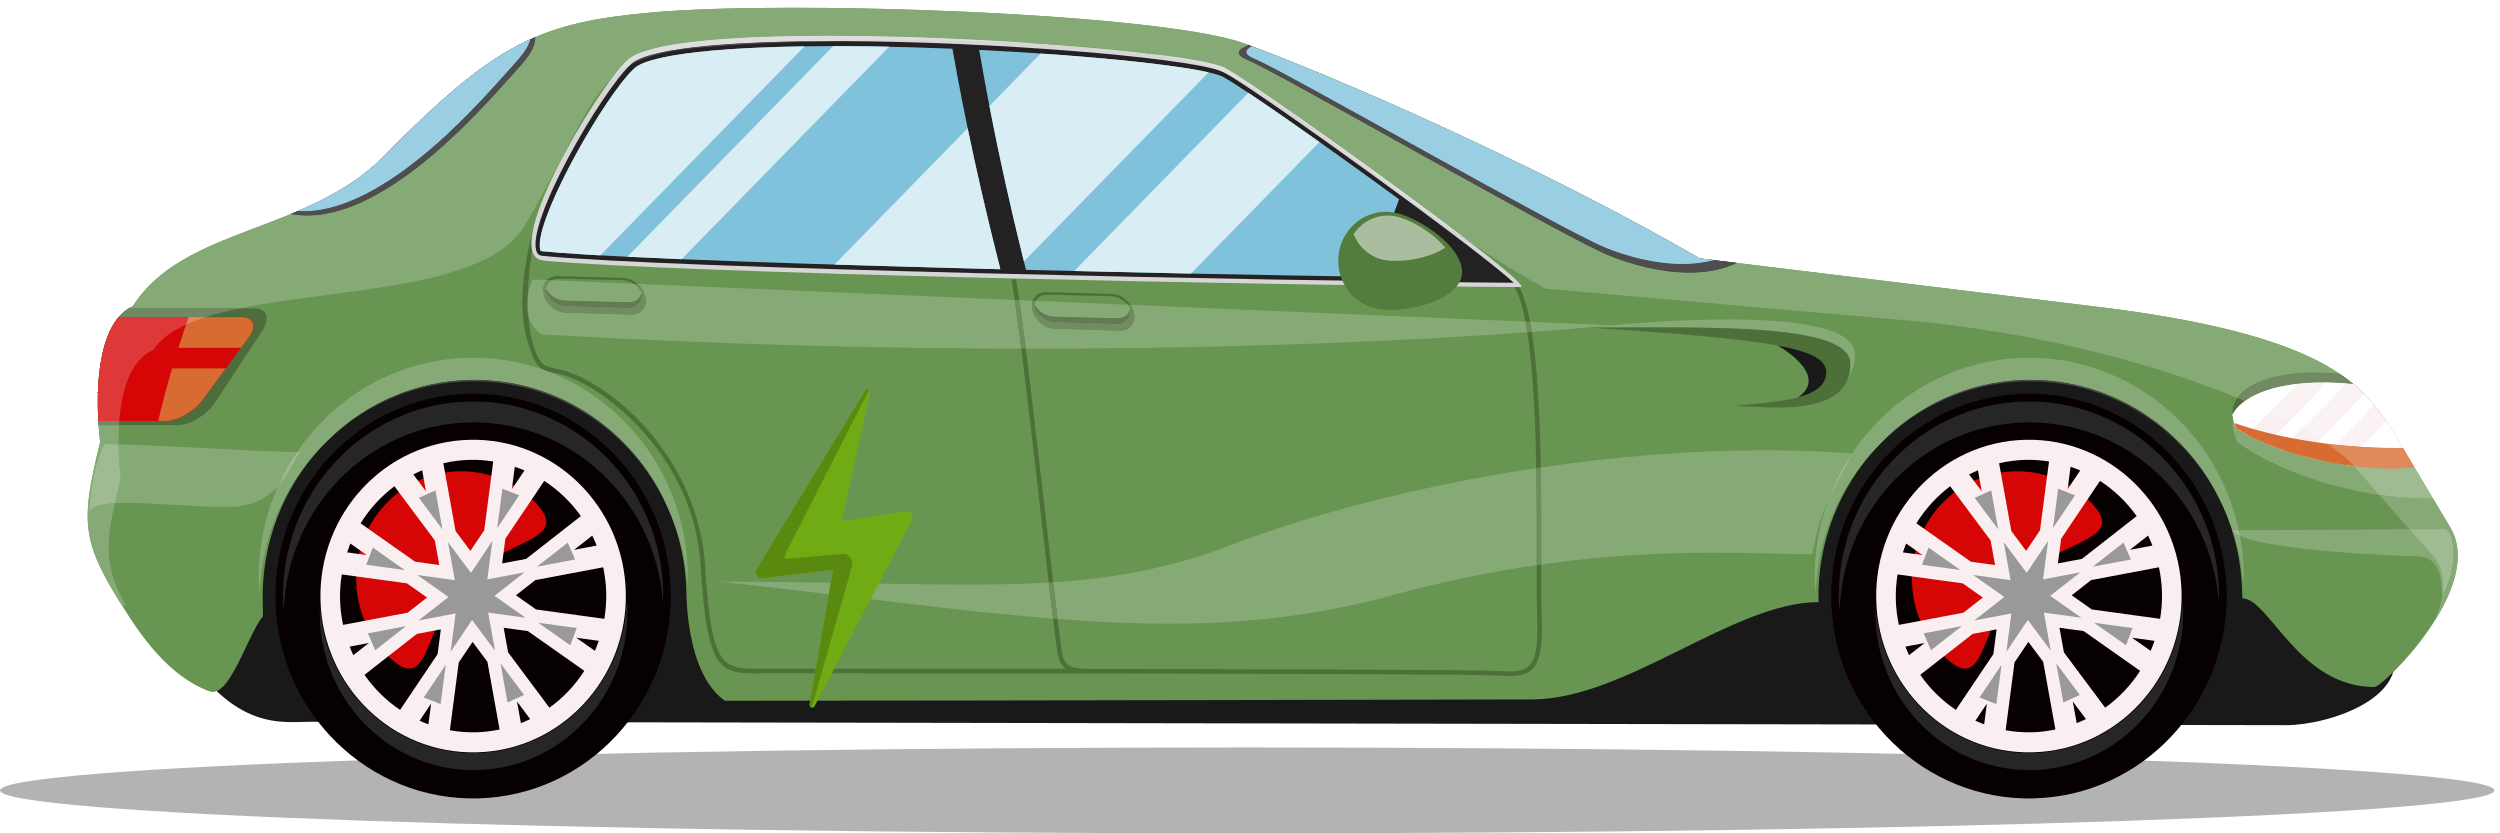 <svg width="159" height="53" viewBox="0 0 159 53" fill="none" xmlns="http://www.w3.org/2000/svg">
<path d="M158.64 50.269C158.64 51.777 123.128 53 79.321 53C35.513 53 0 51.777 0 50.269C0 48.762 35.513 47.539 79.321 47.539C123.128 47.539 158.64 48.762 158.64 50.269Z" fill="black" fill-opacity="0.3"/>
<path d="M151.892 40.505L148.966 28.612C147.294 26.319 145.693 22.822 130.649 20.999L106.94 17.985C99.066 13.204 87.406 7.527 79.313 4.351C74.317 2.391 51.557 1.546 43.071 2.349C36.294 2.991 33.621 4.26 26.823 11.469C22.161 16.414 14.602 15.964 11.514 21.021C8.58 22.44 9.52 29.67 9.52 29.67C8.282 34.946 8.336 36.044 11.351 40.879C14.893 46.558 17.859 45.904 19.835 45.904L145.42 46.121C148.09 46.121 153.956 44.276 151.892 40.505" fill="#191919"/>
<path d="M155.877 33.614L151.966 27.06C150.22 24.766 148.548 21.269 132.84 19.445L108.086 16.432C99.865 11.65 87.691 5.973 79.241 2.797C74.025 0.837 50.259 -0.008 41.4 0.796C34.325 1.439 31.533 2.707 24.436 9.916C19.567 14.862 11.675 14.41 8.452 19.467C5.389 20.887 6.37 28.118 6.37 28.118C5.078 33.392 5.133 34.492 8.281 39.325C10.131 42.165 11.83 43.422 13.323 43.967C14.819 44.514 16.108 38.942 17.139 38.942C17.139 38.942 19.975 44.568 44.605 44.568C62.813 44.568 95.938 44.484 97.43 44.484C103.405 44.484 110.234 38.296 115.654 38.296C121.701 38.296 134.961 38.057 142.616 38.057C144.323 38.057 146.177 43.694 151.013 43.694C151.568 43.694 158.031 37.384 155.877 33.614" fill="#689552"/>
<path d="M154.742 31.713L153.563 29.735L152.819 28.489L151.967 27.06L154.744 31.713C154.744 31.713 154.744 31.713 154.742 31.713" fill="white"/>
<path d="M151.313 31.475C147.775 30.952 144.479 29.677 142.305 28.129C142.191 27.881 142.104 27.634 142.05 27.387C142.015 27.226 141.996 27.068 141.988 26.913C142.011 26.87 142.034 26.826 142.059 26.784C142.104 26.942 142.168 27.098 142.25 27.256C142.271 27.27 142.293 27.282 142.314 27.296C144.114 28.406 146.812 29.302 149.705 29.648L151.313 31.475" fill="#86AA75"/>
<path d="M98.047 39.174C98.017 38.439 98.019 37.195 98.023 35.619C98.033 29.71 98.051 19.82 96.383 17.89L96.169 18.082C97.766 19.93 97.748 30.136 97.738 35.619C97.734 37.197 97.733 38.445 97.762 39.185C97.835 40.97 97.682 41.915 97.25 42.345C96.882 42.711 96.277 42.743 95.355 42.675C94.277 42.596 81.425 42.561 69.42 42.544V42.543C67.666 42.543 67.628 42.239 67.442 40.776L67.395 40.419C67.208 39.026 66.893 36.27 66.526 33.077C65.878 27.417 65.071 20.372 64.614 17.748L64.335 17.799C64.79 20.415 65.596 27.454 66.244 33.112C66.609 36.306 66.926 39.063 67.113 40.459L67.158 40.815C67.272 41.705 67.345 42.246 67.793 42.541C58.793 42.531 50.602 42.529 48.683 42.529L48.372 42.531C45.969 42.544 45.243 42.544 44.842 35.968C44.492 30.234 40.435 25.523 36.607 23.832C36.061 23.591 35.641 23.503 35.302 23.433C34.66 23.301 34.367 23.24 34.023 22.239C33.79 21.561 33.17 19.76 33.951 15.211L33.958 14.358C32.68 19.231 33.378 21.241 33.755 22.337C34.152 23.494 34.564 23.579 35.246 23.719C35.571 23.786 35.976 23.87 36.494 24.1C39.526 25.438 44.175 29.709 44.559 35.986C44.976 42.837 45.833 42.838 48.373 42.822L48.683 42.82C53.256 42.82 93.403 42.825 95.334 42.966C95.577 42.984 95.8 42.995 96.004 42.995C96.646 42.995 97.11 42.888 97.447 42.554C97.95 42.054 98.125 41.074 98.047 39.174Z" fill="#4C7038"/>
<path d="M39.923 3.806C37.884 5.692 31.623 16.281 34.573 16.573C42.337 17.342 81.194 18.166 96.715 18.259C97.859 18.266 80.551 5.795 77.959 4.343C75.325 2.865 43.139 0.831 39.923 3.806" fill="#D6D6D6"/>
<path d="M96.275 17.985C80.478 17.873 42.263 17.045 34.526 16.276C34.244 16.248 34.182 16.119 34.152 16.057C33.327 14.314 38.223 5.843 40.134 4.075C41.272 3.023 46.941 2.498 55.533 2.635C65.243 2.79 76.403 3.793 77.878 4.618C80.425 6.045 94.12 15.946 96.275 17.985Z" fill="#232122"/>
<path d="M63.623 17.123C54.812 16.901 39.209 16.451 34.477 15.977L34.386 15.961C33.755 14.388 38.402 6.138 40.344 4.346C41.429 3.344 47.182 2.823 55.585 2.954C57.173 2.979 58.849 3.028 60.574 3.098C61.367 7.611 62.372 12.216 63.623 17.123Z" fill="#80C2DC"/>
<path d="M87.073 17.602C80.368 17.501 72.64 17.346 65.253 17.163C64.022 12.252 63.041 7.659 62.277 3.175C70.019 3.557 76.743 4.306 77.797 4.894C79.282 5.723 84.678 9.526 88.981 12.676C88.327 14.472 87.702 16.086 87.073 17.602" fill="#80C2DC"/>
<path d="M34.052 2.361C31.182 3.587 28.522 5.766 24.437 9.916C22.723 11.657 20.636 12.729 18.509 13.606C24.214 14.692 31.181 6.273 32.751 4.571C33.712 3.53 34.03 3.005 34.052 2.361Z" fill="#232122"/>
<path d="M32.49 4.304C33.24 3.491 33.596 2.992 33.727 2.506C30.979 3.757 28.368 5.923 24.437 9.916C22.841 11.537 20.919 12.575 18.945 13.421C24.508 13.751 30.984 5.938 32.49 4.304Z" fill="#80C2DC"/>
<path d="M79.316 3.795C81.213 4.571 99.422 15.056 102.267 16.221C104.503 17.136 107.91 17.931 110.464 16.722L108.087 16.432C99.925 11.685 87.869 6.057 79.428 2.869C78.79 3.108 78.425 3.431 79.316 3.795" fill="#232122"/>
<path d="M108.99 16.542L108.086 16.432C99.984 11.72 88.046 6.14 79.615 2.94C79.195 3.168 79.069 3.444 79.791 3.736C81.638 4.479 99.369 14.648 102.139 15.762C104.001 16.512 106.693 17.154 108.99 16.542" fill="#80C2DC"/>
<path d="M29.848 24.164C37.289 23.976 43.471 29.997 43.655 37.615C43.664 38.045 43.656 45.15 48.02 45.15C36.845 45.403 20.02 44.329 16.811 44.329C16.811 43.068 16.721 38.842 16.709 38.296C16.525 30.68 22.408 24.352 29.848 24.164" fill="#191919"/>
<path d="M17.52 38.228C17.692 45.334 23.459 50.952 30.402 50.777C37.343 50.601 42.833 44.698 42.661 37.592C42.489 30.485 36.722 24.867 29.781 25.043C22.838 25.219 17.349 31.122 17.52 38.228" fill="#070000"/>
<path d="M24.728 41.762C27.401 44.367 26.935 39.687 29.479 36.951C32.023 34.216 36.613 34.459 33.939 31.856C31.267 29.253 27.038 29.36 24.495 32.095C21.952 34.832 22.055 39.159 24.728 41.762" fill="#D60606"/>
<path d="M23.182 42.919L26.511 40.317L28.037 40.027L27.831 41.603L25.446 45.15C24.564 44.557 23.794 43.801 23.182 42.919ZM27.247 46.065C27.056 45.996 26.871 45.919 26.687 45.837L27.419 44.749L27.247 46.065ZM30.3 46.573C29.723 46.588 29.159 46.543 28.612 46.444L29.177 42.133L30.056 40.825L30.998 42.088L31.776 46.396C31.297 46.495 30.806 46.561 30.3 46.573ZM33.72 45.735C33.526 45.829 33.329 45.913 33.129 45.991L32.88 44.61L33.72 45.735ZM34.942 45.01L32.316 41.489L32.034 39.927L33.572 40.137L37.163 42.666C36.574 43.584 35.821 44.379 34.942 45.01V45.01ZM36.943 32.824L33.462 35.546L31.936 35.834L32.141 34.26L34.614 30.585C35.522 31.173 36.313 31.934 36.943 32.824ZM32.741 29.687C32.949 29.758 33.156 29.832 33.357 29.92L32.553 31.114L32.741 29.687ZM29.881 29.246C30.389 29.233 30.885 29.274 31.37 29.35L30.797 33.73L29.916 35.038L28.975 33.775L28.196 29.463C28.739 29.335 29.303 29.261 29.881 29.246V29.246ZM26.29 30.176C26.472 30.081 26.659 29.992 26.851 29.91L27.092 31.251L26.29 30.176ZM25.085 30.926L27.656 34.374L27.938 35.936L26.4 35.724L22.933 33.283C23.5 32.367 24.231 31.569 25.085 30.926ZM22.284 34.569L23.326 35.303L22.08 35.132C22.143 34.941 22.209 34.753 22.284 34.569V34.569ZM37.946 34.698L36.511 34.969L37.669 34.063C37.77 34.271 37.861 34.483 37.946 34.698V34.698ZM34.092 38.761L32.814 37.859L34.047 36.895L38.363 36.079C38.472 36.602 38.542 37.141 38.555 37.696C38.569 38.263 38.524 38.817 38.436 39.357L34.092 38.761ZM37.835 41.395L36.647 40.559L38.08 40.757C38.006 40.974 37.925 41.187 37.835 41.395V41.395ZM21.819 39.743C21.709 39.219 21.641 38.679 21.627 38.124C21.614 37.582 21.656 37.051 21.738 36.534L25.881 37.102L27.16 38.004L25.926 38.967L21.819 39.743ZM22.237 41.125L23.462 40.893L22.469 41.669C22.384 41.492 22.309 41.309 22.237 41.125ZM20.382 38.155C20.514 43.644 24.969 47.984 30.331 47.848C35.694 47.714 39.934 43.153 39.801 37.664C39.668 32.175 35.214 27.835 29.851 27.971C24.489 28.107 20.249 32.666 20.382 38.155" fill="#F9EFF0"/>
<path d="M31.625 33.583L31.953 31.081L33.023 31.503L31.625 33.583ZM28.141 33.671L26.643 31.665L27.693 31.188L28.141 33.671ZM25.739 36.255L23.295 35.92L23.707 34.823L25.739 36.255ZM34.148 36.042L36.109 34.51L36.575 35.583L34.148 36.042ZM36.268 41.038L34.236 39.608L36.68 39.943L36.268 41.038ZM23.865 41.353L23.4 40.28L25.825 39.821L23.865 41.353ZM28.659 41.456L28.979 39.015L26.615 39.463L28.525 37.969L26.544 36.572L28.928 36.899L28.491 34.478L29.952 36.436L31.314 34.407L30.994 36.847L33.362 36.399L31.448 37.895L33.43 39.289L31.046 38.962L31.483 41.385L30.023 39.427L28.659 41.456ZM32.28 44.675L31.833 42.191L33.33 44.198L32.28 44.675ZM28.022 44.782L26.951 44.36L28.349 42.28L28.022 44.782Z" fill="#999999"/>
<path d="M29.824 26.869C23.367 27.033 18.234 32.35 18.05 38.882C18.034 38.66 18.007 38.441 18.002 38.217C17.837 31.382 23.115 25.706 29.792 25.537C36.468 25.367 42.015 30.769 42.18 37.604C42.185 37.829 42.169 38.049 42.162 38.272C41.664 31.757 36.28 26.706 29.824 26.869" fill="#262626"/>
<path d="M30.332 47.897C35.557 47.765 39.711 43.461 39.859 38.175C39.872 38.355 39.895 38.533 39.899 38.715C40.032 44.245 35.761 48.839 30.358 48.975C24.956 49.112 20.468 44.739 20.335 39.21C20.33 39.027 20.343 38.85 20.349 38.67C20.751 43.94 25.108 48.028 30.332 47.897" fill="#262626"/>
<path d="M128.794 24.164C136.236 23.976 142.416 29.997 142.6 37.615C142.611 38.045 142.743 41.115 142.914 44.55C131.74 44.802 118.754 45.539 115.545 45.539C115.545 44.276 115.668 38.842 115.655 38.296C115.471 30.68 121.354 24.352 128.794 24.164" fill="#191919"/>
<path d="M116.469 38.228C116.641 45.334 122.408 50.952 129.349 50.777C136.292 50.601 141.779 44.698 141.609 37.592C141.437 30.485 135.67 24.867 128.728 25.043C121.786 25.219 116.297 31.122 116.469 38.228" fill="#070000"/>
<path d="M123.674 41.762C126.348 44.367 125.882 39.687 128.425 36.951C130.969 34.216 135.558 34.459 132.886 31.856C130.213 29.253 125.985 29.36 123.441 32.095C120.897 34.832 121.002 39.159 123.674 41.762" fill="#D60606"/>
<path d="M122.129 42.919L125.459 40.317L126.984 40.027L126.778 41.603L124.392 45.15C123.51 44.557 122.74 43.801 122.129 42.919V42.919ZM126.193 46.065C126.004 45.996 125.817 45.919 125.635 45.837L126.365 44.749L126.193 46.065ZM129.248 46.573C128.671 46.588 128.106 46.543 127.559 46.444L128.123 42.133L129.003 40.825L129.946 42.088L130.723 46.396C130.244 46.495 129.752 46.561 129.248 46.573ZM132.666 45.735C132.474 45.829 132.277 45.913 132.077 45.991L131.827 44.61L132.666 45.735ZM133.89 45.01L131.264 41.489L130.982 39.927L132.52 40.137L136.111 42.666C135.521 43.584 134.768 44.379 133.89 45.01ZM135.891 32.824L132.41 35.546L130.882 35.834L131.089 34.26L133.56 30.585C134.468 31.173 135.259 31.934 135.891 32.824V32.824ZM131.688 29.687C131.897 29.758 132.102 29.832 132.304 29.92L131.501 31.114L131.688 29.687ZM128.829 29.246C129.336 29.233 129.831 29.274 130.317 29.35L129.743 33.73L128.864 35.038L127.922 33.775L127.143 29.463C127.687 29.335 128.251 29.261 128.829 29.246V29.246ZM125.236 30.176C125.42 30.081 125.607 29.992 125.797 29.91L126.04 31.251L125.236 30.176ZM124.032 30.926L126.604 34.374L126.886 35.936L125.348 35.724L121.881 33.283C122.447 32.367 123.179 31.569 124.032 30.926ZM121.231 34.569L122.273 35.303L121.026 35.132C121.089 34.941 121.156 34.753 121.231 34.569V34.569ZM136.894 34.698L135.459 34.969L136.617 34.063C136.718 34.271 136.809 34.483 136.894 34.698V34.698ZM133.039 38.761L131.76 37.859L132.993 36.895L137.31 36.079C137.42 36.602 137.488 37.141 137.502 37.696C137.516 38.263 137.472 38.817 137.383 39.357L133.039 38.761ZM136.781 41.395L135.593 40.559L137.026 40.757C136.953 40.974 136.871 41.187 136.781 41.395ZM120.767 39.743C120.657 39.219 120.587 38.679 120.574 38.124C120.56 37.582 120.603 37.051 120.684 36.534L124.828 37.102L126.107 38.004L124.874 38.967L120.767 39.743ZM121.184 41.125L122.408 40.893L121.415 41.669C121.332 41.492 121.255 41.309 121.184 41.125ZM119.328 38.155C119.461 43.644 123.916 47.984 129.279 47.848C134.64 47.714 138.88 43.153 138.747 37.664C138.616 32.175 134.161 27.835 128.798 27.971C123.435 28.107 119.195 32.666 119.328 38.155Z" fill="#F9EFF0"/>
<path d="M130.571 33.583L130.898 31.081L131.969 31.503L130.571 33.583ZM127.088 33.671L125.59 31.665L126.64 31.188L127.088 33.671ZM124.684 36.255L122.24 35.92L122.654 34.823L124.684 36.255ZM133.095 36.042L135.056 34.51L135.52 35.583L133.095 36.042ZM135.213 41.038L133.181 39.608L135.625 39.943L135.213 41.038ZM122.811 41.353L122.346 40.28L124.771 39.821L122.811 41.353ZM127.606 41.456L127.924 39.015L125.561 39.463L127.472 37.969L125.491 36.572L127.873 36.899L127.437 34.478L128.897 36.436L130.261 34.407L129.94 36.847L132.307 36.399L130.393 37.895L132.376 39.289L129.991 38.962L130.428 41.385L128.97 39.427L127.606 41.456ZM131.227 44.675L130.779 42.191L132.276 44.198L131.227 44.675ZM126.967 44.782L125.896 44.36L127.296 42.28L126.967 44.782Z" fill="#999999"/>
<path d="M128.772 26.869C122.315 27.033 117.181 32.35 116.999 38.882C116.981 38.66 116.956 38.441 116.949 38.217C116.784 31.382 122.062 25.706 128.739 25.537C135.416 25.367 140.962 30.769 141.127 37.604C141.132 37.829 141.116 38.049 141.111 38.272C140.613 31.757 135.228 26.706 128.772 26.869" fill="#262626"/>
<path d="M129.279 47.897C134.504 47.765 138.659 43.461 138.807 38.175C138.82 38.355 138.842 38.533 138.846 38.715C138.98 44.245 134.708 48.839 129.306 48.975C123.903 49.112 119.416 44.739 119.282 39.21C119.278 39.027 119.291 38.85 119.295 38.67C119.698 43.94 124.056 48.028 129.279 47.897" fill="#262626"/>
<path d="M72.118 19.894C72.257 20.536 71.859 21.043 71.233 21.025L67.045 20.903C66.419 20.885 65.799 20.348 65.66 19.705C65.522 19.062 65.918 18.556 66.546 18.574L70.732 18.696C71.36 18.714 71.98 19.251 72.118 19.894Z" fill="#4C7038"/>
<path d="M70.641 18.861L66.656 18.739C66.18 18.724 65.847 19.051 65.799 19.514C66.014 20.041 66.522 20.445 67.036 20.462L71.021 20.584C71.499 20.599 71.83 20.272 71.879 19.809C71.664 19.283 71.156 18.878 70.641 18.861Z" fill="#3D592C"/>
<path d="M70.641 18.839L66.656 18.739C66.18 18.727 65.847 18.992 65.799 19.368C66.014 19.797 66.522 20.126 67.036 20.139L71.021 20.239C71.499 20.252 71.83 19.985 71.879 19.608C71.664 19.18 71.156 18.852 70.641 18.839Z" fill="#689552"/>
<path d="M41.036 18.874C41.174 19.517 40.777 20.023 40.15 20.006L35.963 19.883C35.336 19.864 34.715 19.328 34.576 18.687C34.438 18.044 34.835 17.537 35.462 17.555L39.649 17.677C40.278 17.696 40.898 18.232 41.036 18.874Z" fill="#4C7038"/>
<path d="M39.558 17.843L35.573 17.719C35.096 17.704 34.764 18.031 34.716 18.494C34.931 19.02 35.439 19.426 35.953 19.442L39.938 19.564C40.416 19.58 40.747 19.253 40.795 18.79C40.581 18.263 40.072 17.858 39.558 17.843Z" fill="#3D592C"/>
<path d="M39.558 17.819L35.573 17.718C35.096 17.707 34.764 17.972 34.716 18.349C34.931 18.777 35.439 19.107 35.953 19.119L39.938 19.22C40.416 19.232 40.747 18.967 40.795 18.589C40.581 18.162 40.072 17.832 39.558 17.819Z" fill="#689552"/>
<path d="M153.562 29.735L151.966 27.06C151.239 26.105 150.523 24.942 148.806 23.776C144.55 23.358 141.538 24.648 142.039 26.71C142.083 26.892 142.156 27.075 142.249 27.256C144.124 28.434 147.011 29.376 150.081 29.691C151.35 29.82 152.525 29.828 153.562 29.735Z" fill="#4E6D3D"/>
<path d="M153.563 29.735L151.967 27.06C151.375 26.282 150.791 25.369 149.669 24.428C145.82 24.024 142.861 24.815 141.988 26.361L142.039 26.71C142.084 26.892 142.156 27.075 142.25 27.256C144.125 28.434 147.012 29.376 150.081 29.691C151.351 29.82 152.525 29.828 153.563 29.735" fill="#F9EFF0"/>
<path d="M142.25 27.256C142.47 27.394 142.706 27.53 142.953 27.66C143.941 26.532 145.097 25.509 146.117 24.414C144.059 24.649 142.565 25.338 141.988 26.36L142.039 26.709C142.084 26.892 142.156 27.075 142.25 27.256Z" fill="white"/>
<path d="M146.425 27.241C147.352 26.317 148.286 25.402 149.172 24.436L149.212 24.391C148.766 24.355 148.328 24.332 147.909 24.326L147.631 24.668C146.606 25.896 145.3 27.015 144.184 28.239C144.496 28.368 144.825 28.49 145.161 28.607C145.586 28.158 145.986 27.678 146.425 27.241" fill="white"/>
<path d="M150.789 25.922L150.951 25.729C150.769 25.508 150.57 25.282 150.346 25.054C150.142 25.275 149.943 25.502 149.737 25.721C148.729 26.789 147.809 27.664 146.537 29.031C146.87 29.122 147.212 29.203 147.558 29.28C148.588 28.122 149.784 27.096 150.789 25.922Z" fill="white"/>
<path d="M151.755 26.777C150.909 27.732 149.939 28.618 149.049 29.558C149.39 29.608 149.733 29.655 150.081 29.691C151.351 29.82 152.525 29.828 153.562 29.735L151.967 27.06L151.755 26.777" fill="white"/>
<path d="M151.146 28.468C147.748 28.345 144.504 27.748 142.101 26.902L142.25 27.256C144.124 28.434 147.011 29.376 150.081 29.691C151.35 29.82 152.525 29.828 153.562 29.735L152.819 28.489C152.278 28.496 151.721 28.49 151.146 28.468" fill="#D86B32"/>
<path d="M155.305 37.942C155.305 36.498 155.082 35.369 153.587 35.369C152.318 35.369 144.579 35.028 142.459 34.087C142.436 33.963 142.412 33.841 142.385 33.719C145.619 33.716 150.433 33.682 153.237 33.661L154.944 35.6C155.363 36.302 155.45 37.097 155.317 37.921C155.313 37.928 155.309 37.935 155.305 37.942V37.942ZM142.024 33.811C141.997 33.781 141.974 33.75 141.958 33.719C141.97 33.719 141.982 33.719 141.994 33.719C142.005 33.749 142.014 33.779 142.024 33.811Z" fill="#86AA75"/>
<path d="M14.186 32.238C13.26 32.238 12.19 32.175 11.127 32.11C10.066 32.047 9.011 31.984 8.112 31.984C7.823 31.984 7.551 31.989 7.3 32.004C7.409 31.522 7.539 30.997 7.686 30.419C7.686 30.419 7.555 29.492 7.54 28.254C10.502 28.335 16.449 28.726 18.893 28.75C18.428 29.434 18.022 30.161 17.681 30.924C17.07 31.603 16.18 32.179 14.755 32.228C14.574 32.235 14.383 32.238 14.186 32.238" fill="#86AA75"/>
<path d="M16.199 19.61H8.188C6.127 20.89 6.136 25.049 6.269 27.038H11.31C12.097 27.038 13.162 26.385 13.691 25.582L16.664 21.066C17.192 20.261 16.984 19.61 16.199 19.61" fill="#4E6D3D"/>
<path d="M15.35 20.169H7.55C6.201 21.754 6.155 24.955 6.255 26.776H10.462C11.247 26.776 12.313 26.196 12.843 25.48L15.814 21.465C16.345 20.75 16.137 20.169 15.35 20.169" fill="#D60606"/>
<path d="M112.947 21.905C112.947 21.905 116.451 23.799 114.37 25.264C115.67 25.249 116.873 24.639 116.873 23.667C116.873 23.015 115.206 21.905 112.947 21.905" fill="#191919"/>
<path d="M15.329 22.119L15.814 21.465C16.344 20.75 16.136 20.169 15.349 20.169H11.998C11.77 20.816 11.555 21.466 11.349 22.119H15.329Z" fill="#D86B32"/>
<path d="M10.945 23.429C10.618 24.534 10.323 25.648 10.062 26.776H10.461C11.247 26.776 12.312 26.196 12.842 25.48L14.36 23.429H10.945" fill="#D86B32"/>
<path d="M117.595 23.941C117.638 23.764 117.669 23.576 117.68 23.369C117.681 23.334 117.68 23.301 117.675 23.268C117.677 23.22 117.679 23.171 117.679 23.12C117.679 21.03 111.618 20.819 105.553 20.819C104.043 20.819 102.533 20.831 101.117 20.832C103.424 20.585 106.805 20.315 109.933 20.315C114.187 20.315 117.975 20.813 117.975 22.546C117.975 23.117 117.836 23.576 117.595 23.941" fill="#86AA75"/>
<path d="M101.034 20.832C108.151 20.832 117.679 20.5 117.679 23.12C117.679 26.701 112.25 25.823 110.258 25.823C112.882 25.536 116.148 25.466 116.148 23.667C116.148 22.107 112.412 21.57 101.034 20.832Z" fill="#4C7038"/>
<path d="M156.093 34.072C156.092 34.07 156.092 34.069 156.09 34.068C156.092 34.069 156.092 34.07 156.093 34.072ZM156.089 34.062C156.088 34.061 156.088 34.058 156.086 34.057C156.088 34.058 156.088 34.061 156.089 34.062ZM156.085 34.051C156.084 34.05 156.082 34.047 156.082 34.046C156.082 34.047 156.084 34.05 156.085 34.051ZM156.081 34.042C156.08 34.039 156.078 34.036 156.078 34.033C156.078 34.036 156.08 34.039 156.081 34.042ZM156.076 34.031C156.076 34.028 156.074 34.025 156.073 34.022C156.074 34.025 156.076 34.028 156.076 34.031ZM156.072 34.02C156.07 34.017 156.069 34.013 156.069 34.01C156.069 34.013 156.07 34.017 156.072 34.02ZM156.068 34.009C156.066 34.005 156.065 34.002 156.063 33.998C156.065 34.002 156.066 34.005 156.068 34.009ZM156.063 33.998C156.022 33.897 155.976 33.8 155.925 33.702C155.976 33.8 156.022 33.897 156.063 33.998ZM155.925 33.702C155.923 33.698 155.921 33.695 155.92 33.691C155.921 33.695 155.924 33.7 155.925 33.702ZM155.919 33.691C155.917 33.688 155.916 33.684 155.913 33.682C155.916 33.684 155.917 33.688 155.919 33.691ZM155.913 33.679C155.912 33.676 155.909 33.673 155.908 33.671C155.909 33.673 155.911 33.676 155.913 33.679ZM155.906 33.668C155.905 33.665 155.904 33.662 155.902 33.66C155.904 33.662 155.905 33.665 155.906 33.668ZM155.901 33.657C155.9 33.654 155.897 33.651 155.896 33.649C155.897 33.651 155.898 33.654 155.901 33.657ZM155.894 33.646C155.893 33.643 155.892 33.642 155.89 33.638C155.892 33.64 155.893 33.643 155.894 33.646ZM155.889 33.635C155.886 33.632 155.885 33.629 155.884 33.627C155.885 33.629 155.886 33.632 155.889 33.635ZM155.882 33.624C155.881 33.621 155.878 33.617 155.877 33.614C155.878 33.617 155.881 33.621 155.882 33.624Z" fill="white"/>
<path d="M154.819 39.524C155.057 38.99 155.232 38.449 155.318 37.921C156.442 35.959 156.086 33.646 155.448 33.646C155.263 33.646 154.434 33.653 153.238 33.661L151.313 31.475C151.476 31.499 151.641 31.522 151.805 31.541C152.75 31.662 153.646 31.714 154.492 31.714C154.576 31.714 154.659 31.714 154.743 31.713L155.878 33.614C155.879 33.617 155.882 33.621 155.883 33.624C155.883 33.625 155.885 33.625 155.885 33.627C155.886 33.629 155.887 33.632 155.89 33.635C155.89 33.636 155.89 33.638 155.891 33.638C155.893 33.642 155.894 33.643 155.895 33.646C155.895 33.647 155.897 33.649 155.897 33.649C155.898 33.651 155.901 33.654 155.902 33.657C155.902 33.658 155.902 33.658 155.903 33.66C155.905 33.662 155.906 33.665 155.907 33.668C155.907 33.669 155.909 33.669 155.909 33.671C155.91 33.673 155.913 33.676 155.914 33.679C155.914 33.68 155.914 33.68 155.914 33.682C155.917 33.684 155.918 33.688 155.92 33.691H155.921C155.922 33.695 155.924 33.698 155.926 33.702C155.977 33.8 156.023 33.897 156.064 33.998C156.066 34.002 156.067 34.005 156.069 34.009C156.069 34.009 156.069 34.01 156.07 34.01C156.07 34.013 156.071 34.017 156.073 34.02C156.073 34.02 156.074 34.021 156.074 34.022C156.075 34.025 156.077 34.028 156.077 34.031C156.078 34.032 156.078 34.032 156.079 34.033C156.079 34.036 156.081 34.039 156.082 34.042C156.082 34.043 156.082 34.044 156.083 34.046C156.083 34.047 156.085 34.05 156.086 34.051C156.086 34.054 156.087 34.055 156.087 34.057C156.089 34.058 156.089 34.061 156.09 34.062C156.09 34.064 156.091 34.066 156.091 34.068C156.093 34.069 156.093 34.07 156.094 34.072C156.718 35.723 155.941 37.754 154.819 39.524" fill="#86AA75"/>
<path d="M154.491 31.714C153.645 31.714 152.749 31.662 151.804 31.541C151.64 31.522 151.475 31.499 151.313 31.475L149.705 29.648C149.83 29.663 149.955 29.677 150.081 29.691C150.789 29.764 151.469 29.798 152.111 29.798C152.619 29.798 153.103 29.776 153.562 29.735L154.742 31.713C154.659 31.714 154.576 31.714 154.491 31.714" fill="#9EBB91"/>
<path d="M7.786 38.555C5.133 34.358 5.15 33.099 6.37 28.118C6.37 28.118 6.22 27.015 6.22 25.585C6.22 23.355 6.585 20.333 8.452 19.467C10.541 16.189 14.592 15.226 18.509 13.608C18.852 13.672 19.199 13.703 19.55 13.703C25.032 13.704 31.274 6.17 32.75 4.571C33.711 3.53 34.029 3.005 34.051 2.361C31.334 3.521 28.806 5.537 25.079 9.268C31.709 2.631 34.542 1.418 41.4 0.796C43.654 0.592 46.868 0.494 50.497 0.494C61.144 0.494 75.351 1.336 79.241 2.797C87.591 5.937 99.582 11.518 107.798 16.265C99.642 11.553 87.77 6.02 79.427 2.869C78.79 3.108 78.425 3.431 79.316 3.795C81.212 4.571 99.422 15.056 102.267 16.221C103.688 16.803 105.585 17.336 107.433 17.336C108.492 17.336 109.533 17.162 110.463 16.722L132.84 19.445C147.945 21.2 150.071 24.501 151.764 26.789C151.201 26.028 150.591 25.156 149.471 24.266C149.47 24.266 149.47 24.266 149.47 24.266C149.266 24.104 149.046 23.94 148.806 23.777C148.265 23.724 147.744 23.698 147.248 23.698C144.829 23.698 142.998 24.308 142.296 25.308C137.592 23.366 130.874 21.416 122.562 20.492L98.284 18.357C96.637 17.441 95.032 16.434 93.475 15.39C88.575 11.617 79.751 5.347 77.959 4.343C77.401 4.028 75.512 3.69 72.855 3.38C70.897 3.105 68.597 2.907 66.138 2.774C61.867 2.476 57.036 2.278 52.683 2.278C46.412 2.278 41.129 2.689 39.923 3.806C39.642 4.065 39.281 4.49 38.874 5.031C37.157 6.685 36.182 9.519 33.413 14.28C30.999 18.431 21.591 18.295 15.245 19.61H8.189C6.127 20.89 6.137 25.049 6.269 27.038H7.566C7.542 27.461 7.535 27.872 7.539 28.254C7.196 28.244 6.891 28.24 6.637 28.24C5.923 29.668 5.721 31.52 5.649 32.581C5.793 32.22 6.414 32.059 7.299 32.004C6.671 34.781 6.723 36.19 7.969 38.449L7.873 38.529L7.786 38.555V38.555ZM24.247 10.105C24.248 10.103 24.251 10.101 24.254 10.098C24.252 10.099 24.251 10.101 24.251 10.101C24.25 10.102 24.248 10.103 24.247 10.105ZM24.272 10.08C24.276 10.076 24.28 10.072 24.285 10.068C24.283 10.069 24.282 10.07 24.28 10.072C24.278 10.074 24.275 10.077 24.272 10.08ZM24.299 10.054C24.305 10.048 24.31 10.041 24.315 10.037C24.314 10.039 24.313 10.04 24.311 10.041C24.307 10.046 24.303 10.05 24.299 10.054V10.054ZM24.329 10.025C24.334 10.02 24.34 10.014 24.345 10.008C24.342 10.01 24.341 10.013 24.338 10.015C24.335 10.017 24.334 10.02 24.331 10.021C24.33 10.022 24.33 10.024 24.329 10.025V10.025ZM24.354 9.999C24.362 9.991 24.369 9.984 24.377 9.977C24.376 9.978 24.374 9.98 24.373 9.981C24.368 9.985 24.362 9.991 24.358 9.995C24.357 9.996 24.356 9.997 24.354 9.999V9.999ZM24.385 9.969C24.392 9.962 24.397 9.956 24.404 9.949C24.401 9.951 24.4 9.954 24.397 9.956C24.396 9.958 24.395 9.959 24.392 9.96C24.389 9.963 24.388 9.966 24.385 9.969V9.969ZM24.412 9.941C24.42 9.933 24.428 9.925 24.436 9.916C24.429 9.922 24.423 9.929 24.417 9.936C24.416 9.937 24.415 9.938 24.415 9.938C24.413 9.94 24.412 9.94 24.412 9.941ZM24.965 9.382C24.968 9.379 24.97 9.377 24.973 9.374C24.97 9.377 24.968 9.379 24.965 9.382ZM25.003 9.345C25.006 9.339 25.012 9.335 25.017 9.33C25.012 9.335 25.008 9.339 25.003 9.345ZM25.04 9.308C25.047 9.301 25.053 9.294 25.06 9.287C25.053 9.294 25.047 9.301 25.04 9.308Z" fill="#86AA75"/>
<path d="M151.763 26.789C151.2 26.028 150.589 25.156 149.47 24.266C149.47 24.266 149.47 24.266 149.471 24.266C150.59 25.156 151.201 26.028 151.763 26.789Z" fill="#9EBB91"/>
<path d="M93.476 15.389C87.373 11.3 82.015 6.644 77.878 4.617C77.832 4.593 77.777 4.567 77.713 4.541C76.634 4.056 74.939 3.674 72.856 3.38C75.513 3.69 77.401 4.028 77.96 4.343C79.751 5.347 88.576 11.617 93.476 15.389V15.389ZM38.875 5.031C39.282 4.49 39.643 4.065 39.923 3.806C41.13 2.689 46.412 2.278 52.684 2.278C57.036 2.278 61.868 2.476 66.138 2.774C63.329 2.623 60.316 2.557 57.376 2.557C55.753 2.557 54.152 2.577 52.621 2.614C45.669 2.63 41.138 3.147 40.134 4.075C40.108 4.1 40.081 4.124 40.053 4.152C39.614 4.399 39.229 4.69 38.875 5.031" fill="#DEDEDE"/>
<path d="M77.878 4.618C77.824 4.592 77.771 4.567 77.713 4.541C77.777 4.567 77.832 4.593 77.878 4.618ZM40.054 4.152C40.082 4.125 40.109 4.1 40.134 4.075C41.138 3.148 45.669 2.63 52.621 2.615C49.545 2.689 46.747 2.832 44.606 3.019C42.542 3.197 41.135 3.543 40.054 4.152" fill="#4F4D4E"/>
<path d="M19.55 13.702C19.2 13.702 18.852 13.672 18.51 13.608C18.657 13.546 18.805 13.484 18.951 13.421C19.064 13.428 19.177 13.43 19.29 13.43C24.773 13.43 31.014 5.903 32.489 4.304C33.239 3.491 33.595 2.992 33.727 2.506C31.042 3.729 28.49 5.822 24.712 9.637C24.796 9.551 24.881 9.467 24.965 9.382C24.968 9.379 24.971 9.376 24.973 9.374C24.983 9.364 24.993 9.354 25.003 9.345C25.008 9.339 25.012 9.335 25.018 9.33C25.024 9.323 25.032 9.314 25.04 9.308C25.047 9.301 25.054 9.294 25.061 9.287C25.067 9.28 25.073 9.275 25.079 9.268C28.806 5.537 31.335 3.521 34.051 2.36C34.03 3.005 33.712 3.529 32.751 4.571C31.274 6.17 25.032 13.704 19.55 13.702V13.702ZM24.244 10.106C24.246 10.106 24.246 10.106 24.247 10.104C24.249 10.103 24.25 10.102 24.251 10.1C24.249 10.103 24.247 10.104 24.244 10.106V10.106ZM24.281 10.071C24.282 10.07 24.284 10.069 24.285 10.067C24.286 10.066 24.288 10.065 24.289 10.063C24.286 10.066 24.284 10.069 24.281 10.071V10.071ZM24.3 10.054C24.304 10.05 24.308 10.045 24.312 10.041C24.308 10.045 24.304 10.05 24.3 10.054ZM24.324 10.029C24.326 10.026 24.328 10.026 24.329 10.025C24.33 10.023 24.33 10.022 24.332 10.021C24.329 10.023 24.326 10.026 24.324 10.029V10.029ZM24.338 10.015C24.341 10.012 24.343 10.01 24.345 10.008C24.345 10.007 24.347 10.007 24.348 10.005C24.345 10.008 24.341 10.011 24.338 10.015ZM24.359 9.995C24.363 9.99 24.368 9.985 24.373 9.981C24.368 9.985 24.363 9.99 24.359 9.995ZM24.38 9.973C24.381 9.971 24.384 9.968 24.386 9.968C24.388 9.966 24.39 9.963 24.392 9.96C24.388 9.964 24.384 9.968 24.38 9.973ZM24.398 9.956C24.4 9.953 24.402 9.951 24.404 9.949C24.404 9.948 24.404 9.948 24.406 9.948C24.403 9.951 24.4 9.953 24.398 9.956V9.956ZM24.411 9.941H24.412C24.412 9.94 24.414 9.94 24.415 9.938C24.414 9.94 24.412 9.941 24.411 9.941ZM24.418 9.935C24.423 9.929 24.43 9.922 24.436 9.916C24.43 9.922 24.423 9.929 24.418 9.935ZM24.477 9.875C24.478 9.875 24.478 9.875 24.478 9.874H24.479C24.478 9.874 24.478 9.875 24.477 9.875ZM24.56 9.791C24.561 9.79 24.561 9.788 24.563 9.788C24.563 9.788 24.561 9.79 24.56 9.791ZM24.602 9.749C24.603 9.747 24.604 9.746 24.606 9.745C24.604 9.746 24.603 9.747 24.602 9.749ZM24.639 9.71C24.643 9.706 24.646 9.703 24.65 9.701C24.646 9.703 24.643 9.706 24.639 9.71ZM24.675 9.674C24.685 9.665 24.693 9.657 24.702 9.647C24.693 9.657 24.685 9.665 24.675 9.674Z" fill="#4F4D4E"/>
<path d="M19.289 13.431C19.177 13.431 19.064 13.428 18.951 13.421C20.846 12.611 22.69 11.617 24.244 10.106C24.247 10.105 24.248 10.103 24.251 10.101C24.251 10.101 24.253 10.099 24.254 10.098C24.261 10.092 24.266 10.085 24.273 10.08C24.275 10.077 24.278 10.075 24.281 10.072C24.283 10.069 24.286 10.066 24.289 10.063C24.293 10.061 24.295 10.057 24.299 10.054C24.303 10.05 24.308 10.046 24.311 10.041C24.313 10.04 24.314 10.039 24.316 10.037C24.318 10.035 24.321 10.032 24.324 10.029C24.326 10.026 24.329 10.024 24.332 10.021C24.334 10.02 24.336 10.017 24.338 10.015C24.341 10.011 24.345 10.008 24.348 10.006C24.35 10.003 24.352 10 24.355 9.999C24.356 9.998 24.357 9.996 24.358 9.995C24.363 9.991 24.368 9.985 24.373 9.981C24.375 9.98 24.376 9.978 24.377 9.977C24.379 9.976 24.379 9.974 24.38 9.973C24.384 9.969 24.388 9.965 24.392 9.96C24.395 9.959 24.396 9.958 24.397 9.956C24.4 9.954 24.403 9.951 24.405 9.948C24.407 9.947 24.41 9.944 24.411 9.941C24.412 9.941 24.413 9.94 24.415 9.938C24.415 9.938 24.416 9.937 24.418 9.936C24.423 9.929 24.43 9.922 24.436 9.917C24.45 9.903 24.463 9.889 24.477 9.875C24.478 9.875 24.478 9.874 24.479 9.874C24.493 9.859 24.506 9.845 24.52 9.831C24.533 9.819 24.546 9.804 24.56 9.791C24.561 9.79 24.562 9.789 24.562 9.789C24.576 9.775 24.588 9.763 24.601 9.749C24.603 9.748 24.604 9.746 24.605 9.745C24.616 9.734 24.628 9.721 24.639 9.71C24.643 9.706 24.646 9.704 24.65 9.701C24.658 9.691 24.667 9.683 24.675 9.675C24.685 9.665 24.693 9.657 24.702 9.647C24.705 9.645 24.709 9.642 24.712 9.638C28.489 5.823 31.042 3.729 33.726 2.506C33.595 2.993 33.239 3.491 32.489 4.305C31.014 5.904 24.773 13.431 19.289 13.431" fill="#99CEE3"/>
<path d="M108.039 16.405C108.025 16.396 108.013 16.39 108 16.381C108.013 16.39 108.027 16.398 108.039 16.405ZM107.991 16.376C107.979 16.369 107.965 16.362 107.953 16.354C107.965 16.362 107.979 16.369 107.991 16.376ZM107.942 16.348C107.928 16.34 107.914 16.332 107.899 16.324C107.914 16.332 107.928 16.34 107.942 16.348ZM107.894 16.321C107.882 16.314 107.871 16.307 107.859 16.3C107.871 16.307 107.883 16.314 107.894 16.321ZM107.846 16.292C107.831 16.284 107.817 16.276 107.803 16.267C107.817 16.276 107.831 16.284 107.846 16.292Z" fill="#86AA75"/>
<path d="M107.433 17.336C105.585 17.336 103.689 16.803 102.267 16.221C99.422 15.056 81.213 4.571 79.316 3.795C78.425 3.431 78.79 3.108 79.428 2.869C87.77 6.02 99.642 11.553 107.798 16.265C107.8 16.266 107.801 16.266 107.802 16.267C107.817 16.276 107.83 16.284 107.845 16.292C107.851 16.295 107.855 16.298 107.859 16.3C107.871 16.307 107.881 16.314 107.893 16.321C107.896 16.322 107.898 16.322 107.899 16.324C107.914 16.332 107.927 16.34 107.942 16.348C107.946 16.35 107.95 16.352 107.953 16.354C107.965 16.362 107.978 16.369 107.99 16.376C107.994 16.379 107.997 16.38 108 16.381C108.013 16.39 108.025 16.396 108.038 16.405C99.938 11.698 88.03 6.134 79.615 2.94C79.195 3.168 79.069 3.444 79.791 3.736C81.638 4.479 99.37 14.648 102.14 15.762C103.481 16.302 105.252 16.785 106.997 16.787C107.675 16.787 108.348 16.714 108.99 16.542L108.087 16.432L110.464 16.722C109.534 17.162 108.492 17.336 107.433 17.336" fill="#4F4D4E"/>
<path d="M106.997 16.787C105.252 16.785 103.48 16.302 102.139 15.762C99.369 14.648 81.638 4.479 79.791 3.736C79.069 3.444 79.195 3.168 79.615 2.94C88.03 6.134 99.937 11.698 108.038 16.405C108.054 16.414 108.07 16.423 108.086 16.432L108.99 16.542C108.348 16.714 107.674 16.787 106.997 16.787" fill="#99CEE3"/>
<path d="M151.763 26.789L151.76 26.787C151.233 26.072 150.661 25.26 149.668 24.428C148.997 24.356 148.353 24.323 147.741 24.323C145.568 24.323 143.818 24.753 142.776 25.509C142.619 25.442 142.458 25.374 142.296 25.308C142.998 24.308 144.828 23.698 147.247 23.698C147.743 23.698 148.264 23.724 148.805 23.777C149.045 23.94 149.265 24.104 149.469 24.266C150.589 25.156 151.199 26.028 151.763 26.789Z" fill="#718A64"/>
<path d="M150.171 28.42C149.61 28.384 149.054 28.336 148.509 28.276C149.28 27.5 150.081 26.748 150.788 25.923L150.951 25.729C150.768 25.508 150.57 25.282 150.345 25.054C150.141 25.276 149.943 25.502 149.736 25.721C149.022 26.478 148.352 27.137 147.57 27.945C147.22 27.724 146.832 27.494 146.408 27.259C146.413 27.254 146.42 27.247 146.425 27.241C147.353 26.317 148.287 25.402 149.172 24.436L149.213 24.391C148.766 24.355 148.328 24.332 147.91 24.326L147.632 24.668C147.014 25.407 146.294 26.108 145.576 26.816C145.188 26.615 144.776 26.412 144.34 26.207C144.938 25.611 145.549 25.024 146.117 24.414C144.697 24.576 143.546 24.955 142.779 25.509C142.779 25.509 142.779 25.509 142.777 25.509C143.819 24.753 145.569 24.323 147.742 24.323C148.354 24.323 148.998 24.357 149.669 24.428C150.662 25.26 151.234 26.072 151.761 26.787L151.755 26.777C151.257 27.34 150.713 27.879 150.171 28.42" fill="#FAF2F3"/>
<path d="M144.34 26.207C143.85 25.976 143.33 25.742 142.779 25.509C143.547 24.955 144.697 24.576 146.117 24.414C145.549 25.024 144.939 25.611 144.34 26.207" fill="white"/>
<path d="M146.407 27.259C146.144 27.114 145.866 26.965 145.575 26.816C146.293 26.108 147.014 25.407 147.631 24.668L147.909 24.326C148.328 24.332 148.765 24.355 149.212 24.391L149.172 24.436C148.286 25.402 147.352 26.317 146.425 27.241C146.419 27.247 146.413 27.254 146.407 27.259" fill="white"/>
<path d="M148.51 28.276C148.335 28.258 148.162 28.237 147.99 28.217C147.858 28.126 147.717 28.037 147.57 27.945C148.353 27.137 149.022 26.477 149.736 25.72C149.943 25.502 150.142 25.275 150.346 25.054C150.57 25.282 150.769 25.507 150.951 25.729L150.789 25.922C150.081 26.748 149.28 27.499 148.51 28.276Z" fill="white"/>
<path d="M152.389 28.491C151.984 28.491 151.571 28.485 151.147 28.468C150.819 28.457 150.494 28.441 150.171 28.42C150.713 27.879 151.257 27.34 151.755 26.777L151.761 26.787L151.764 26.789C151.832 26.881 151.9 26.971 151.967 27.06L152.819 28.489C152.677 28.49 152.533 28.491 152.389 28.491" fill="white"/>
<path d="M152.112 29.798C151.469 29.798 150.79 29.764 150.081 29.691C149.955 29.677 149.83 29.663 149.705 29.648C149.395 29.259 148.818 28.769 147.99 28.217C148.162 28.237 148.335 28.258 148.51 28.276C149.055 28.336 149.61 28.384 150.171 28.42C150.495 28.441 150.819 28.457 151.147 28.468C151.571 28.485 151.984 28.491 152.39 28.491C152.533 28.491 152.677 28.49 152.819 28.489L153.563 29.735C153.104 29.776 152.619 29.798 152.112 29.798" fill="#E0895B"/>
<path d="M155.319 37.921C155.451 37.097 155.364 36.301 154.945 35.599L153.238 33.661C154.434 33.653 155.264 33.646 155.449 33.646C156.086 33.646 156.442 35.959 155.319 37.921" fill="#9EBB91"/>
<path d="M5.65 32.581C5.722 31.519 5.924 29.668 6.638 28.24C6.892 28.24 7.197 28.244 7.54 28.254C7.555 29.492 7.686 30.419 7.686 30.419C7.539 30.997 7.409 31.522 7.3 32.004C6.415 32.059 5.794 32.22 5.65 32.581" fill="#9EBB91"/>
<path d="M7.566 27.038H6.269C6.136 25.049 6.127 20.89 8.188 19.61H15.245C14.467 19.77 13.735 19.954 13.067 20.169H7.548C6.199 21.754 6.154 24.955 6.253 26.776H7.584C7.578 26.863 7.571 26.95 7.566 27.038" fill="#718A64"/>
<path d="M7.586 26.776H6.255C6.155 24.955 6.201 21.754 7.55 20.169H13.069H11.999C11.944 20.327 11.889 20.485 11.835 20.642C10.91 21.066 10.184 21.591 9.737 22.264C8.248 22.925 7.728 24.922 7.586 26.776" fill="#DE3838"/>
<path d="M11.834 20.641C11.888 20.485 11.943 20.327 11.998 20.169H13.067C12.626 20.312 12.214 20.468 11.834 20.641Z" fill="#E0895B"/>
<path d="M115.468 37.817C115.45 37.567 115.42 37.32 115.413 37.067C115.369 35.246 115.668 33.498 116.248 31.888C116.692 30.905 117.216 30.078 117.821 28.84C117.81 28.84 117.8 28.839 117.789 28.839C120.181 25.262 124.161 22.871 128.719 22.757C128.833 22.755 128.949 22.752 129.063 22.752C135.558 22.752 141.039 27.423 142.386 33.719C142.253 33.719 142.123 33.719 141.995 33.719C141.752 32.988 141.452 32.285 141.1 31.614C138.852 27.173 134.321 24.16 129.134 24.16C129.022 24.16 128.908 24.161 128.794 24.164C125.175 24.256 121.924 25.8 119.561 28.24C117.115 30.694 115.573 34.079 115.468 37.817Z" fill="#86AA75"/>
<path d="M141.1 31.614C138.795 27.223 134.273 24.256 129.098 24.256C128.983 24.256 128.869 24.257 128.755 24.26C125.164 24.352 121.936 25.855 119.561 28.24C121.924 25.8 125.175 24.256 128.794 24.164C128.908 24.161 129.022 24.16 129.134 24.16C134.321 24.16 138.852 27.172 141.1 31.614Z" fill="#474747"/>
<path d="M142.679 37.129C142.591 35.977 142.367 34.866 142.024 33.811C142.116 33.907 142.263 33.999 142.459 34.087C142.597 34.83 142.679 35.594 142.698 36.376C142.703 36.63 142.686 36.877 142.679 37.129Z" fill="#86AA75"/>
<path d="M142.459 34.087C142.263 33.999 142.115 33.907 142.024 33.811C142.014 33.779 142.005 33.749 141.994 33.719C142.122 33.719 142.252 33.719 142.385 33.719C142.412 33.841 142.436 33.964 142.459 34.087" fill="#9EBB91"/>
<path d="M16.512 37.817C16.494 37.567 16.463 37.32 16.457 37.067C16.404 34.876 16.847 32.791 17.68 30.924C18.417 30.104 18.746 29.132 19.117 28.753C19.046 28.753 18.97 28.751 18.892 28.75C21.29 25.222 25.241 22.871 29.762 22.757C29.877 22.755 29.992 22.752 30.105 22.752C31.665 22.752 33.164 23.021 34.562 23.517C34.667 23.571 34.78 23.609 34.902 23.642C39.952 25.586 43.6 30.514 43.741 36.376C43.748 36.63 43.729 36.877 43.722 37.129C43.585 35.341 43.124 33.651 42.396 32.121C40.243 27.405 35.568 24.16 30.187 24.16C30.074 24.16 29.96 24.161 29.848 24.164C26.39 24.252 23.27 25.664 20.937 27.916C18.3 30.392 16.621 33.913 16.512 37.817" fill="#86AA75"/>
<path d="M34.902 23.642C34.78 23.609 34.667 23.57 34.562 23.517C34.677 23.557 34.789 23.598 34.902 23.642Z" fill="#708D60"/>
<path d="M42.396 32.121C40.182 27.453 35.513 24.256 30.142 24.256C30.027 24.256 29.913 24.258 29.798 24.261C26.373 24.348 23.278 25.721 20.938 27.916C23.27 25.665 26.39 24.252 29.848 24.164C29.96 24.162 30.075 24.16 30.187 24.16C35.568 24.16 40.244 27.405 42.396 32.121" fill="#474747"/>
<path d="M17.681 30.925C18.022 30.161 18.428 29.434 18.893 28.75C18.97 28.751 19.047 28.753 19.118 28.753C18.746 29.132 18.418 30.104 17.681 30.925Z" fill="#9EBB91"/>
<path d="M65.607 22.172C65.485 22.172 65.361 22.172 65.238 22.172C65.09 21 64.949 19.949 64.824 19.088L65.689 19.125C65.627 19.294 65.615 19.492 65.66 19.704C65.799 20.348 66.419 20.885 67.046 20.902L71.233 21.025C71.244 21.025 71.254 21.025 71.265 21.025C71.874 21.025 72.254 20.525 72.119 19.894C72.08 19.714 72.005 19.542 71.9 19.389L97.021 20.456C97.063 20.672 97.102 20.897 97.138 21.132C91.079 21.57 80.102 22.172 65.607 22.172V22.172ZM64.952 22.172C55.996 22.161 45.726 21.919 34.458 21.269C33.971 20.937 33.715 20.51 33.599 20.067C33.574 19.698 33.562 19.276 33.572 18.795C33.677 18.208 33.889 17.774 33.889 17.774L34.785 17.811C34.587 18.019 34.501 18.331 34.576 18.686C34.714 19.328 35.336 19.864 35.963 19.883L40.15 20.005C40.161 20.005 40.171 20.005 40.184 20.005C40.791 20.005 41.171 19.505 41.036 18.873C40.969 18.56 40.786 18.272 40.543 18.056L64.534 19.075C64.661 19.935 64.802 20.992 64.952 22.172V22.172ZM97.423 21.111C97.388 20.889 97.352 20.674 97.311 20.467L102.457 20.687C102.457 20.687 100.7 20.872 97.423 21.111Z" fill="#86AA75"/>
<path d="M65.237 22.172C65.142 22.172 65.046 22.172 64.951 22.172C64.801 20.992 64.66 19.935 64.534 19.075L64.824 19.088C64.949 19.949 65.09 21 65.237 22.172ZM97.137 21.132C97.101 20.897 97.062 20.672 97.021 20.456L97.311 20.467C97.351 20.674 97.387 20.889 97.422 21.111C97.329 21.118 97.234 21.125 97.137 21.132ZM33.599 20.067C33.483 19.632 33.505 19.181 33.572 18.795C33.561 19.276 33.573 19.698 33.599 20.067Z" fill="#708D60"/>
<path d="M71.265 21.025C71.254 21.025 71.243 21.025 71.233 21.025L67.045 20.903C66.419 20.885 65.799 20.348 65.66 19.705C65.615 19.492 65.627 19.294 65.689 19.125L65.874 19.133C65.835 19.205 65.809 19.283 65.799 19.368C65.804 19.379 65.811 19.392 65.816 19.402C65.809 19.438 65.803 19.475 65.799 19.514C66.013 20.041 66.522 20.445 67.036 20.462L71.021 20.584C71.031 20.585 71.041 20.585 71.052 20.585C71.513 20.585 71.831 20.262 71.878 19.809C71.869 19.786 71.859 19.764 71.849 19.74C71.862 19.699 71.873 19.655 71.878 19.608C71.838 19.529 71.788 19.453 71.729 19.382L71.9 19.389C72.004 19.543 72.08 19.714 72.119 19.894C72.254 20.525 71.874 21.025 71.265 21.025" fill="#708D60"/>
<path d="M71.052 20.585C71.041 20.585 71.032 20.585 71.021 20.584L67.036 20.462C66.522 20.445 66.014 20.041 65.799 19.514C65.803 19.475 65.81 19.438 65.816 19.402C66.04 19.813 66.536 20.126 67.036 20.139L71.021 20.239C71.032 20.239 71.041 20.239 71.052 20.239C71.456 20.239 71.75 20.038 71.849 19.74C71.86 19.764 71.869 19.786 71.879 19.809C71.832 20.262 71.513 20.585 71.052 20.585Z" fill="#647A56"/>
<path d="M71.052 20.239C71.041 20.239 71.032 20.239 71.021 20.239L67.036 20.139C66.536 20.126 66.04 19.813 65.816 19.402C65.811 19.391 65.804 19.379 65.799 19.368C65.81 19.283 65.835 19.204 65.874 19.133L71.73 19.382C71.789 19.453 71.838 19.529 71.879 19.608C71.873 19.655 71.862 19.699 71.849 19.74C71.75 20.038 71.456 20.239 71.052 20.239Z" fill="#86AA75"/>
<path d="M40.183 20.006C40.171 20.006 40.16 20.006 40.15 20.006L35.962 19.883C35.335 19.864 34.714 19.328 34.576 18.687C34.501 18.331 34.587 18.019 34.785 17.812L35.083 17.825C34.876 17.935 34.745 18.122 34.715 18.349C34.721 18.361 34.726 18.372 34.733 18.383C34.725 18.419 34.719 18.456 34.715 18.494C34.93 19.021 35.439 19.426 35.953 19.442L39.938 19.565C39.947 19.566 39.958 19.566 39.968 19.566C40.429 19.566 40.748 19.243 40.795 18.79C40.786 18.766 40.775 18.744 40.766 18.721C40.779 18.68 40.79 18.636 40.795 18.589C40.686 18.373 40.504 18.184 40.284 18.047L40.543 18.056C40.786 18.272 40.968 18.56 41.035 18.874C41.171 19.506 40.791 20.006 40.183 20.006" fill="#708D60"/>
<path d="M39.969 19.566C39.958 19.566 39.947 19.566 39.938 19.564L35.953 19.442C35.439 19.426 34.931 19.02 34.716 18.494C34.72 18.456 34.725 18.419 34.733 18.383C34.957 18.795 35.453 19.107 35.953 19.119L39.938 19.22C39.947 19.22 39.958 19.22 39.969 19.22C40.373 19.22 40.667 19.019 40.766 18.721C40.775 18.744 40.786 18.766 40.795 18.79C40.748 19.243 40.429 19.566 39.969 19.566Z" fill="#647A56"/>
<path d="M39.969 19.22C39.958 19.22 39.947 19.22 39.938 19.22L35.953 19.119C35.453 19.107 34.957 18.795 34.733 18.383C34.727 18.372 34.721 18.361 34.716 18.349C34.745 18.122 34.877 17.935 35.084 17.825L40.284 18.047C40.504 18.184 40.687 18.373 40.795 18.589C40.79 18.636 40.779 18.68 40.766 18.721C40.667 19.019 40.373 19.22 39.969 19.22" fill="#86AA75"/>
<path d="M74.337 39.666C72.049 39.666 69.706 39.556 67.26 39.368C67.18 38.713 67.086 37.923 66.983 37.032C70.948 36.776 74.461 36.129 78.274 34.665C83.189 32.779 90.104 30.918 97.705 29.773C97.745 31.911 97.741 33.977 97.738 35.619C97.737 35.727 97.737 35.833 97.737 35.938C94.92 36.348 91.842 36.961 88.515 37.869C83.74 39.173 79.161 39.666 74.337 39.666ZM66.971 39.344C60.828 38.86 54.031 37.899 45.838 36.995C52.21 36.995 57.218 37.182 61.515 37.182C63.356 37.182 65.066 37.148 66.698 37.05C66.799 37.92 66.891 38.696 66.971 39.344V39.344ZM98.021 35.898C98.021 35.806 98.021 35.714 98.023 35.619C98.025 33.896 98.029 31.835 97.992 29.731C102.578 29.053 107.408 28.639 112.194 28.639C114.072 28.639 115.941 28.702 117.789 28.839C117.16 29.78 116.64 30.802 116.248 31.887C115.856 32.756 115.528 33.746 115.261 35.248C113.649 35.248 111.562 35.152 109.023 35.152C105.989 35.152 102.311 35.29 98.021 35.898" fill="#86AA75"/>
<path d="M67.261 39.368C67.164 39.36 67.067 39.353 66.971 39.345C66.891 38.696 66.799 37.92 66.698 37.05C66.793 37.045 66.888 37.039 66.983 37.032C67.086 37.923 67.18 38.713 67.261 39.368V39.368ZM97.737 35.938C97.737 35.833 97.737 35.727 97.738 35.619C97.741 33.977 97.745 31.911 97.705 29.773C97.801 29.758 97.895 29.744 97.992 29.731C98.029 31.835 98.025 33.896 98.023 35.619C98.022 35.714 98.022 35.806 98.022 35.898C97.927 35.911 97.832 35.924 97.737 35.938Z" fill="#708D60"/>
<path d="M116.248 31.887C116.64 30.802 117.159 29.78 117.789 28.839C117.8 28.839 117.81 28.84 117.821 28.84C117.216 30.078 116.692 30.905 116.248 31.887Z" fill="#9EBB91"/>
<path d="M65.121 16.625C64.272 13.203 63.543 9.929 62.927 6.74C64.013 5.629 65.1 4.516 66.185 3.405C71.014 3.732 75.032 4.184 76.867 4.6L65.121 16.625Z" fill="#D9EDF4"/>
<path d="M75.743 17.399C73.286 17.35 70.795 17.295 68.32 17.237L79.393 5.903C80.579 6.691 82.188 7.806 83.918 9.032C81.194 11.82 78.469 14.611 75.743 17.399Z" fill="#D9EDF4"/>
<path d="M37.017 16.173C37.014 16.173 37.01 16.173 37.006 16.171C37.01 16.173 37.014 16.173 37.017 16.173ZM36.98 16.17C35.989 16.108 35.15 16.045 34.507 15.98C35.15 16.045 35.989 16.108 36.98 16.17ZM34.503 15.98C34.5 15.98 34.496 15.98 34.494 15.979C34.496 15.98 34.5 15.98 34.503 15.98ZM34.327 15.591C34.326 13.382 38.524 6.027 40.345 4.346C38.524 6.027 34.326 13.382 34.327 15.591ZM40.345 4.346C40.346 4.343 40.349 4.341 40.35 4.34C40.349 4.341 40.346 4.343 40.345 4.346ZM40.352 4.339C40.353 4.337 40.355 4.336 40.356 4.335C40.355 4.336 40.353 4.337 40.352 4.339ZM40.357 4.333C40.358 4.333 40.36 4.33 40.361 4.33C40.36 4.33 40.358 4.333 40.357 4.333ZM40.364 4.328C40.365 4.328 40.367 4.325 40.368 4.325C40.367 4.325 40.365 4.328 40.364 4.328ZM40.369 4.324C40.371 4.322 40.372 4.321 40.373 4.319C40.372 4.321 40.371 4.322 40.369 4.324ZM40.375 4.318C40.377 4.317 40.379 4.315 40.38 4.314C40.379 4.315 40.377 4.317 40.375 4.318ZM40.381 4.314C40.383 4.311 40.384 4.311 40.387 4.308C40.384 4.311 40.383 4.313 40.381 4.314ZM40.387 4.308C40.98 3.819 42.71 3.447 45.33 3.215C42.71 3.447 40.98 3.819 40.387 4.308ZM45.347 3.214C45.35 3.214 45.351 3.214 45.354 3.214C45.351 3.214 45.35 3.214 45.347 3.214ZM45.374 3.212C45.375 3.212 45.378 3.211 45.381 3.211C45.378 3.211 45.375 3.212 45.374 3.212ZM45.4 3.209C45.402 3.209 45.405 3.209 45.406 3.209C45.405 3.209 45.402 3.209 45.4 3.209ZM45.425 3.207C45.428 3.207 45.43 3.207 45.433 3.207C45.43 3.207 45.428 3.207 45.425 3.207ZM45.453 3.204C45.453 3.204 45.453 3.204 45.455 3.204C45.453 3.204 45.453 3.204 45.453 3.204Z" fill="#BDBCBC"/>
<path d="M38.182 16.241C37.775 16.218 37.386 16.195 37.017 16.173C37.014 16.173 37.01 16.173 37.006 16.171C36.998 16.171 36.989 16.17 36.98 16.17C35.989 16.108 35.15 16.045 34.507 15.98C34.506 15.98 34.504 15.98 34.503 15.98C34.5 15.98 34.496 15.98 34.494 15.979C34.488 15.979 34.483 15.979 34.477 15.978L34.386 15.961C34.373 15.93 34.362 15.894 34.354 15.855C34.337 15.778 34.327 15.691 34.327 15.592C34.326 13.383 38.524 6.027 40.345 4.346C40.346 4.343 40.349 4.342 40.35 4.34C40.35 4.34 40.352 4.34 40.352 4.339C40.353 4.337 40.355 4.336 40.356 4.335C40.357 4.335 40.357 4.335 40.357 4.333C40.358 4.333 40.36 4.331 40.361 4.331C40.363 4.329 40.363 4.329 40.364 4.328C40.365 4.328 40.367 4.325 40.368 4.325C40.368 4.324 40.369 4.324 40.369 4.324C40.371 4.322 40.372 4.321 40.373 4.32C40.375 4.32 40.375 4.318 40.375 4.318C40.377 4.317 40.379 4.315 40.38 4.314H40.381C40.383 4.313 40.384 4.311 40.387 4.309C40.98 3.82 42.71 3.447 45.33 3.215C45.336 3.215 45.342 3.215 45.347 3.214C45.35 3.214 45.351 3.214 45.354 3.214C45.361 3.212 45.367 3.212 45.374 3.212C45.375 3.212 45.378 3.211 45.381 3.211C45.386 3.211 45.393 3.21 45.4 3.21C45.402 3.21 45.405 3.21 45.406 3.21C45.413 3.208 45.42 3.208 45.425 3.207C45.428 3.207 45.43 3.207 45.433 3.207C45.44 3.205 45.446 3.205 45.453 3.204C45.453 3.204 45.453 3.204 45.455 3.204C47.053 3.067 48.976 2.98 51.168 2.949L38.182 16.241" fill="#D9EDF4"/>
<path d="M55.656 2.955C55.632 2.955 55.609 2.954 55.585 2.954C55.609 2.954 55.632 2.955 55.656 2.955ZM55.585 2.954C55.459 2.951 55.335 2.95 55.212 2.948C55.335 2.95 55.46 2.951 55.585 2.954Z" fill="#BDBCBC"/>
<path d="M43.35 16.484C42.131 16.435 40.971 16.383 39.9 16.33C44.264 11.865 48.625 7.399 52.987 2.934C53.034 2.934 53.08 2.934 53.127 2.934C53.802 2.934 54.496 2.938 55.212 2.948C55.336 2.949 55.459 2.951 55.586 2.954C55.61 2.954 55.633 2.955 55.657 2.955C55.952 2.959 56.25 2.966 56.55 2.971L43.35 16.484Z" fill="#D9EDF4"/>
<path d="M63.623 17.123C62.729 17.101 61.765 17.075 60.751 17.049C61.765 17.075 62.729 17.101 63.623 17.123ZM60.735 17.048C60.725 17.048 60.716 17.048 60.705 17.048C60.715 17.048 60.725 17.048 60.735 17.048ZM63.599 17.03C63.596 17.016 63.592 17.001 63.588 16.987C63.592 17.001 63.596 17.016 63.599 17.03ZM63.576 16.938C63.568 16.904 63.558 16.872 63.55 16.837C63.558 16.872 63.568 16.905 63.576 16.938ZM63.549 16.831C62.791 13.844 62.125 10.969 61.542 8.156C61.542 8.156 61.542 8.156 61.544 8.155C62.125 10.969 62.791 13.844 63.549 16.831Z" fill="#BDBCBC"/>
<path d="M63.623 17.123C62.729 17.101 61.765 17.075 60.751 17.049C60.745 17.048 60.74 17.048 60.735 17.048C60.725 17.048 60.715 17.048 60.705 17.048C58.358 16.985 55.738 16.91 53.071 16.828C55.895 13.937 58.719 11.047 61.543 8.156C62.125 10.969 62.791 13.844 63.549 16.831C63.549 16.833 63.55 16.836 63.55 16.837C63.559 16.872 63.568 16.904 63.576 16.938C63.58 16.954 63.584 16.971 63.588 16.987C63.592 17.001 63.596 17.016 63.599 17.03C63.607 17.061 63.615 17.092 63.623 17.123" fill="#D9EDF4"/>
<path d="M92.963 17.552C92.638 19.236 89.18 19.956 87.545 19.626C85.909 19.297 84.846 17.665 85.169 15.98C85.494 14.296 87.083 13.198 88.718 13.528C90.354 13.858 93.286 15.868 92.963 17.552" fill="#547C3E"/>
<path d="M88.775 16.593C88.491 16.593 88.229 16.571 88.006 16.526C87.106 16.344 86.409 15.704 86.09 14.888C86.572 14.163 87.378 13.711 88.252 13.711C88.418 13.711 88.588 13.726 88.757 13.76C89.7 13.951 91.138 14.787 91.913 15.755C91.089 16.309 89.79 16.593 88.775 16.593Z" fill="#AABE9F"/>
<g filter="url(#filter0_d)">
<path d="M51.803 40.917L58.005 29.067C58.146 28.798 57.947 28.468 57.669 28.51L53.544 29.132L55.334 20.974C55.368 20.78 55.143 20.669 55.035 20.827L48.133 32.175C47.955 32.435 48.143 32.804 48.435 32.77L52.984 32.239L51.493 40.788C51.457 40.994 51.708 41.099 51.803 40.917Z" fill="#70AB13"/>
<path d="M50.039 31.541C49.926 31.551 49.85 31.413 49.91 31.306L55.275 20.796C55.208 20.736 55.101 20.733 55.036 20.827L48.133 32.174C47.955 32.434 48.143 32.804 48.435 32.77L52.984 32.239L51.493 40.788C51.473 40.903 51.543 40.984 51.625 41.003L54.18 32.032C54.3 31.611 53.998 31.19 53.601 31.225L50.039 31.541Z" fill="#5A890F"/>
</g>
<defs>
<filter id="filter0_d" x="44.063" y="20.752" width="17.988" height="28.258" filterUnits="userSpaceOnUse" color-interpolation-filters="sRGB">
<feFlood flood-opacity="0" result="BackgroundImageFix"/>
<feColorMatrix in="SourceAlpha" type="matrix" values="0 0 0 0 0 0 0 0 0 0 0 0 0 0 0 0 0 0 127 0"/>
<feOffset dy="4"/>
<feGaussianBlur stdDeviation="2"/>
<feColorMatrix type="matrix" values="0 0 0 0 0 0 0 0 0 0 0 0 0 0 0 0 0 0 0.25 0"/>
<feBlend mode="normal" in2="BackgroundImageFix" result="effect1_dropShadow"/>
<feBlend mode="normal" in="SourceGraphic" in2="effect1_dropShadow" result="shape"/>
</filter>
</defs>
</svg>
